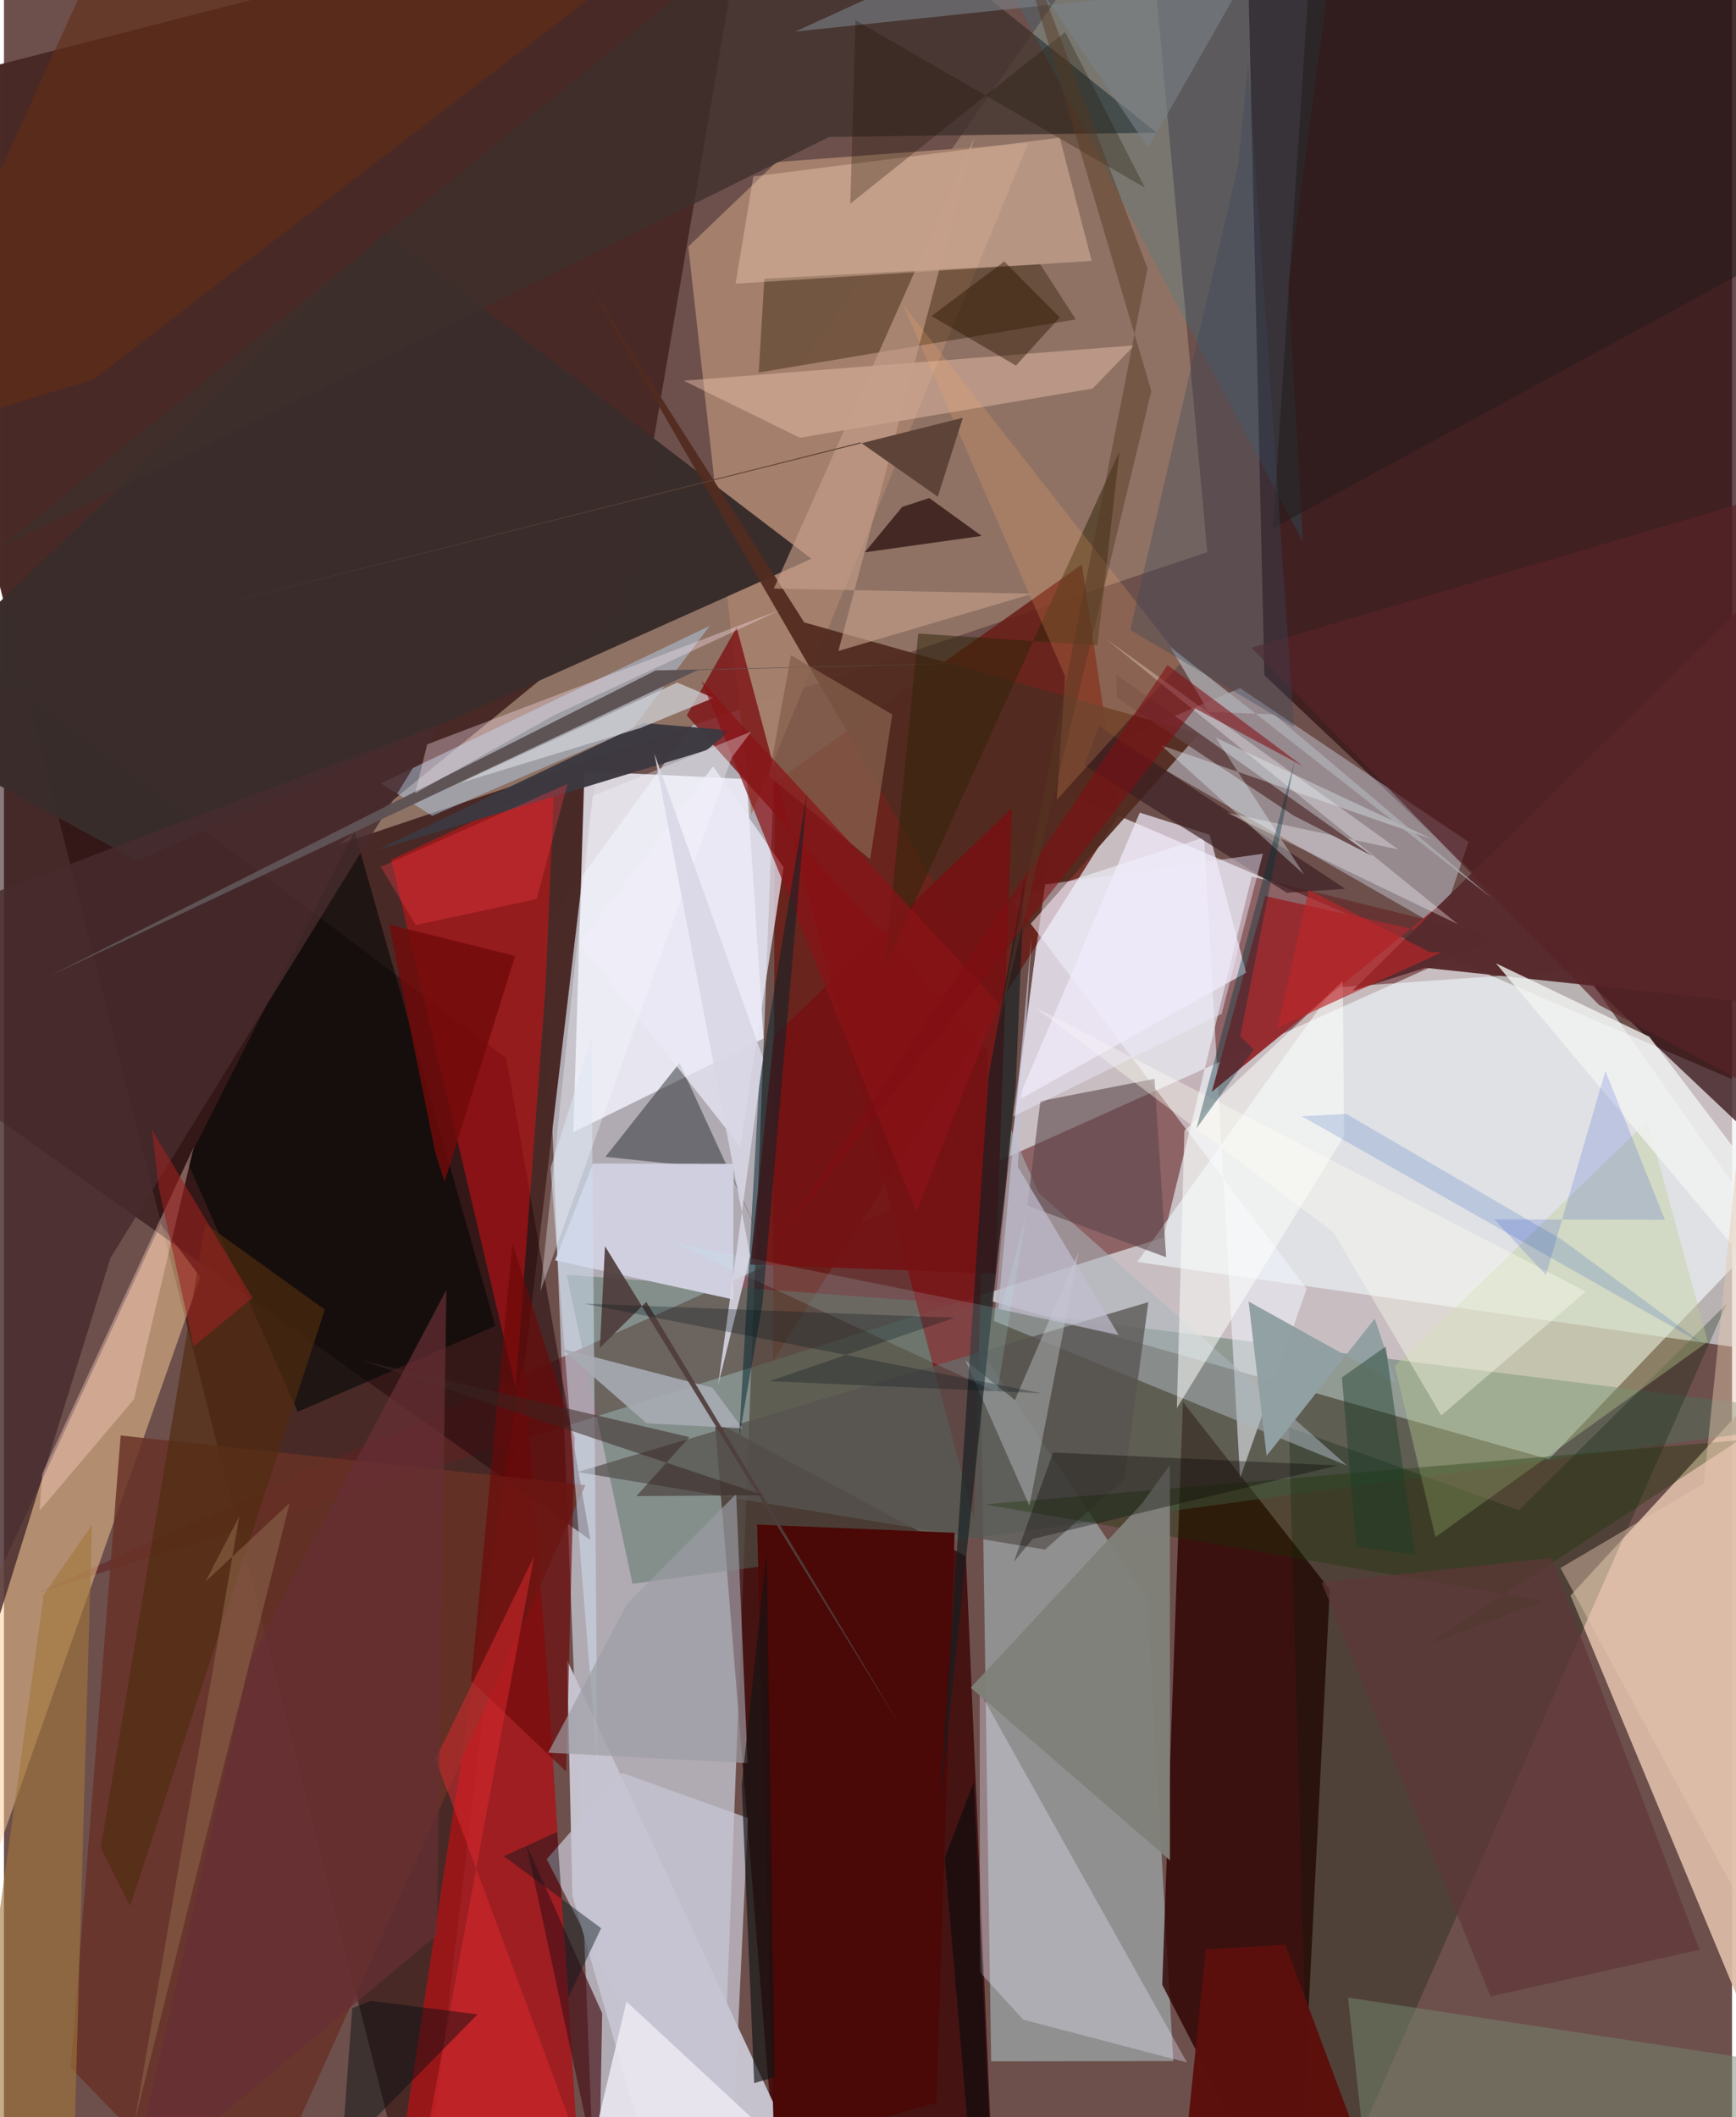 <svg xmlns="http://www.w3.org/2000/svg" width="228" height="278" viewBox="0 0 836 1024"><path fill="#6d504c" d="M0 0h836v1024H0z"/><path fill="#f2f1f6" fill-opacity=".686" d="M508.937 381.545l-31.049 247.81 269.48 76.475L898 548.566z"/><path fill="#dfeafc" fill-opacity=".588" d="M284.228 1025.915l-22.733-577.18 114.152-156.5L345.29 1086z"/><path fill="#4a2a27" fill-opacity=".996" d="M283.497 393.374L201.191 1086-62 46.535 361.233-62z"/><path fill="#331115" fill-opacity=".749" d="M609.783 326.58L600.78-62h233.111L898 599.142z"/><path fill="#380000" fill-opacity=".765" d="M343.93 687.537l29.432 363.418L479.76 1086l-14.394-333.293z"/><path fill="#dbbba7" fill-opacity=".929" d="M888.492 1086H898l-32.563-431.06-107.566 116.753z"/><path fill="#622023" fill-opacity=".573" d="M560.959 598.531l42.672-174.581 118.87 29.338L16.137 770.395z"/><path fill="#c3e5eb" fill-opacity=".427" d="M565.705 996.87l-12.701-223.518-80.591-120.425 5.166 344.06z"/><path fill="#8f7365" fill-opacity=".984" d="M305.668 291.037L161.973 408.443l420.182-141.395L552.123-62z"/><path fill="#2f0200" fill-opacity=".804" d="M570.357 678.091l71.041 90.726L625.355 1086l-65.01-126.048z"/><path fill="#681c16" fill-opacity=".855" d="M372.012 658.414l.968-280.087L521.472 272.98 539.4 394.05z"/><path fill="#f3f3fe" fill-opacity=".808" d="M280.819 372.985l78.474 3.855 8.165 125.46-92.026 45.305z"/><path fill="#f1fbfe" fill-opacity=".569" d="M898 660.217L763.79 469.181l-120.3 8.46-95.253 132.735z"/><path fill="#a91317" fill-opacity=".808" d="M185.25 1086h95.317l-17.263-270.199-12.17-159.93z"/><path fill="#a4806d" fill-opacity=".996" d="M495.552 69.272L373.706 78.39l-42.639 40.87 30.572 274.548z"/><path fill="#fccc95" fill-opacity=".494" d="M94.99 617.651L75.802 592.06-62 889.263v173.163z"/><path fill="#22080a" fill-opacity=".533" d="M-36.044 301.407L-62 499.238l345.683 245.56-40.669-233.02z"/><path fill="#e0edff" fill-opacity=".373" d="M597.992 332.807l110.52 74.38-14.013 41.385-156.895-90z"/><path fill="#4f6e5e" fill-opacity=".455" d="M898 685.81l-593.936 80.2-31.86-149.47 179.793 13.388z"/><path fill="#392d2b" fill-opacity=".992" d="M64.549 416.315L-61.207 347.75l245.485-234.997 206.365 157.5z"/><path fill="#ff0b13" fill-opacity=".412" d="M187.363 415.808l60.196 255.63 14.41-193.22 4.252-99.519z"/><path fill="#c7c4d0" fill-opacity=".98" d="M274.986 916.853L323.79 1086l70.768-21.026-122.122-262.03z"/><path fill="#683227" fill-opacity=".835" d="M281.295 718.335l-224.83-24.032-24.13 305.842L115.548 1086z"/><path fill="#f2f6ff" fill-opacity=".541" d="M487.806 434.996l92.798-29.959 17.403 309.852 32.207-91.575z"/><path fill="#001b06" fill-opacity=".275" d="M732.914 730.456l100.464-99.84L632.578 1086l-10.994-395.721z"/><path fill="#7c1114" fill-opacity=".792" d="M475.868 508.38l-6.578 226.334-114.824-431.232-24.137 42.521z"/><path fill="#522b1f" fill-opacity=".941" d="M387.133 301.026l190.987 53.878-102.734 115.934L280.12 132.9z"/><path fill="#3c302c" fill-opacity=".765" d="M-1.599 264.535l400.807-198.3 158.37-2.077L400.132-62z"/><path fill="#3f2912" fill-opacity=".471" d="M365.118 180.171l153.42-25.662-17.274-26.722-133.395 7.016z"/><path fill="#b2cee7" fill-opacity=".498" d="M207.186 394.582l96.495-41.739 37.8-50.163-159.133 76.204z"/><path fill="#962c30" fill-opacity=".988" d="M584.314 528.092l118.272-97.024-19.64 18.589-72.834-16.267z"/><path fill="#adb8c0" fill-opacity=".529" d="M478.951 638.93l170.882 69.964L500.628 577.04l-13.411-30.586z"/><path fill="#2e3135" fill-opacity=".514" d="M290.96 559.536l60.007 6.245 19.349 42.93-43.484-94.588z"/><path fill="#ffd9bf" fill-opacity=".345" d="M362.53 85.325l148.21-18.761 15.473 59.623-172.271 11.018z"/><path fill="#000706" fill-opacity=".58" d="M169.602 402.177l68.14 239.105-95.645 41.588L88.71 561.9z"/><path fill="#575451" fill-opacity=".757" d="M542.095 715.379l11.533-85.585-276.214 82.19 226.226 37.492z"/><path fill="#ebe8fd" fill-opacity=".333" d="M493.112 976.839l-20.947-22.955-.133-135.643L572.32 997.554z"/><path fill="#472b2d" fill-opacity=".82" d="M-62 453.441l273.015-103.252L51.533 608.445l-75.16 242.248z"/><path fill="#582a2e" fill-opacity=".973" d="M898 237.007l-245.681 242.18 35.35-11.089 179.554 19.14z"/><path fill="#d0cfe0" d="M285.01 562.762l67.932.148-.166 65.608-86.144-18.961z"/><path fill="#f3edfe" fill-opacity=".694" d="M549.481 393.048l-59.017 139.211 110.45-61.81-17.606-66.694z"/><path fill="#c6c5d2" fill-opacity=".737" d="M262.571 899.242l88.336 172.091 9.03-191.999-60.876-21.844z"/><path fill="#3d3941" fill-opacity=".976" d="M180.333 411.218l159.554-48.356 11.46-9.6-41.904-3.572z"/><path fill="#becc90" fill-opacity=".376" d="M794.97 542.344l29.334 106.55-131.809 94.546-19.64-82.583z"/><path fill="#f6cab3" fill-opacity=".412" d="M546.864 167.024L328.86 184.136l56.155 27.586 141.663-23.782z"/><path fill="#751112" fill-opacity=".89" d="M372.488 501.203l-11.401 110.404 118.631 4.41 7.88-225.069z"/><path fill="#5d474c" fill-opacity=".604" d="M501.402 532.566l55.2-10.766 5.63 86.293-67.188-24.98z"/><path fill="#6c0809" fill-opacity=".647" d="M276.118 695.243l-4.09 161.66-46.044-43.995 20.021-211.473z"/><path fill="#d1ddee" fill-opacity=".533" d="M279.852 764.76l7.233 88.46-2.858-351.128-19.777 62.855z"/><path fill="#ebe9f7" fill-opacity=".733" d="M377.147 419.49l-34.096-48.864-64.71 85.573 77.829 98.296z"/><path fill="#0f8ba6" fill-opacity=".176" d="M628.4 262.186L456.678-62l187.479 28.625-22.738 170.94z"/><path fill="#471017" fill-opacity=".663" d="M294.484 1086l-41.539-193.18 36.468 80.93-.955 51.598z"/><path fill="#250909" fill-opacity=".698" d="M472.99 259.207l-25.383-18.329-13.09 4.325-18.088 21.93z"/><path fill="#d3d5da" fill-opacity=".71" d="M325.705 330.13l17.542 7.43-35.506 14.612-87.153 26.53z"/><path fill="#5e5355" fill-opacity=".992" d="M315.294 324.276L21.457 472.34l314.138-148.246 190.069-4.773z"/><path fill="#183400" fill-opacity=".322" d="M688.6 795.48l150.668-98.856-364.904 30.992 270.92 46.703z"/><path fill="#fefffb" fill-opacity=".525" d="M648.302 549.483l-80.885 131.55 3.642-134.16 76.68-72.381z"/><path fill="#4a0806" d="M451.018 1017.102l-78.42 21.212-8.255-300.919 95.556 3.955z"/><path fill="#5b100d" fill-opacity=".992" d="M581.418 942.824L566.767 1086h107.301l-54.181-145.432z"/><path fill="#a0773b" fill-opacity=".6" d="M42.584 737.5L32.59 1086h-57.233l43.928-314.755z"/><path fill="#81807a" fill-opacity=".965" d="M550.526 727.21l13.51-18.58.044 191.138-96.376-83.51z"/><path fill="#3a1e23" fill-opacity=".675" d="M620.594 431.796l-97.883-61.677 6.98-18.886 119.17 78.641z"/><path fill="#ffd4ca" fill-opacity=".376" d="M17.252 730.675l45.641-53.897 28.91-121.91-73.279 157.824z"/><path fill="#622d15" fill-opacity=".612" d="M-62 215.34L63.81-62l233.293 50.617-253.96 194.981z"/><path fill="#fafafd" fill-opacity=".337" d="M703.416 447.047l-111.783-53.984 82.847 17.772-141.532-101.957z"/><path fill="#c6a08b" fill-opacity=".62" d="M469.343 66.712l-96.908 217.957 125.156 2.49-93.918 27.682z"/><path fill="#f2f3f2" fill-opacity=".788" d="M795.963 501.408L898 635.657l-8.761 29.891-167.425-199.612z"/><path fill="#e2e6ed" fill-opacity=".325" d="M489.062 677.18l30.84-71.68-23.784 122.797-31.049-70.44z"/><path fill="#86604d" fill-opacity=".757" d="M380.733 316.89l-10.627 58.53 48.948 40.215 10.7-70.081z"/><path fill="#91a0a2" fill-opacity=".992" d="M673.61 669.16l-10.453-31.41-52.321 66.391-8.71-74.648z"/><path fill="#231c19" fill-opacity=".525" d="M846.293 129.059L613.898 255.516 634.84-62h260.873z"/><path fill="#502b0f" fill-opacity=".675" d="M61.05 921.912l-14.216-28.146 50.55-301.95 57.84 41.617z"/><path fill="#a8abb3" fill-opacity=".894" d="M310.877 688.385l46.379 2.466-14.483-19.657-73.165-18.966z"/><path fill="#758872" fill-opacity=".494" d="M662.045 1075.089l157.62-19.463 77.798-51.884-247.249-37.602z"/><path fill="#634444" fill-opacity=".925" d="M538.035 326.24l123.973 87.752-38.21-19.569-85.317-56.851z"/><path fill="#eceaf3" fill-opacity=".851" d="M424.313 1082.322l-190.4-24.058 39.29 27.736 27.937-117.913z"/><path fill="#4f3e3d" fill-opacity=".929" d="M290.772 602.787l-2.476 49.06 22.466-22.207L434.726 836.5z"/><path fill="#141e21" fill-opacity=".655" d="M476.303 520.872l17.39-96.185-4.267 101.14-36.893 350.493z"/><path fill="#de2a30" fill-opacity=".494" d="M208.786 850.826l47.708-98.152-59.98 323.368 99.659 9.958z"/><path fill="#2f2409" fill-opacity=".514" d="M442.295 306.416l86.7 5.716 10.616-93.737-113.45 249.57z"/><path fill="#9c9da4" fill-opacity=".678" d="M359.746 852.777l-96.47-5.1 38.195-71.98 52.744-53.09z"/><path fill="#fdab68" fill-opacity=".204" d="M513.396 327.18l-78.548-180.026 135.308 172.628-60.817 67.018z"/><path fill="#e4c7af" fill-opacity=".455" d="M898 1027.123l-39.046-669.001-36.603 359.386-69.347 40.854z"/><path fill="#603738" fill-opacity=".682" d="M637.462 765.464L748.5 753.538l71.781 189.485-101.09 22.612z"/><path fill="#c2bfd0" fill-opacity=".698" d="M539.278 645.695l-48.824-81.372 6.618-110.994-16.018 179.718z"/><path fill="#eafeff" fill-opacity=".337" d="M628.996 423.005l-69.266-62.592 131.26 45.485-104.687-49.054z"/><path fill="#362622" fill-opacity=".518" d="M331.601 695.075l-158.89-37.156 194.767 65.268-61.51.423z"/><path fill="#111314" fill-opacity=".651" d="M368.922 750.836l3.884 253.765-9.865 2.931-6.03-144.262z"/><path fill="#8a1317" fill-opacity=".71" d="M360.533 354.654l-23.015-25.23 103.97 256.713 39.611-100.843z"/><path fill="#fffff2" fill-opacity=".38" d="M765.252 624.657l-69.944 59.952-52.028-88.57-144.938-109.091z"/><path fill="#040000" fill-opacity=".329" d="M497.613 744.34l-9.102 11.128 19.047-52.945 137.468 6.28z"/><path fill="#896348" fill-opacity=".584" d="M138.215 726.955l-74.974 299.121 50.642-292.751-16.464 31.748z"/><path fill="#5d4338" d="M451.756 240.223l12.14-38.162-391.689 98.311 342.127-86.4z"/><path fill="#bbf4f9" fill-opacity=".157" d="M494.358 588.162l-11.876 44.93-157.996-31.954 156.03 72.35z"/><path fill="#000d10" fill-opacity=".431" d="M168.493 971.281l8.652-3.525 51.996 6.508-65.804 66.828z"/><path fill="#01242b" fill-opacity=".498" d="M365.435 522.157l23.113-138.91-21.634 247.55-11.256 64.355z"/><path fill="#f7f9ff" fill-opacity=".325" d="M361.558 353.822l-9.44 12.459-92.61 258.336 25.424-239.71z"/><path fill="#662f35" fill-opacity=".714" d="M214.04 623.869l-4.645 312.004-149.056 124.76 58.767-257.535z"/><path fill="#9b2320" fill-opacity=".592" d="M91.788 651.185l28.48-23.518L71.52 546.3l3.566 29.168z"/><path fill="#ede9fa" fill-opacity=".463" d="M488.209 540.005l100.887-49.619 19.944-77.48-105.35 14.91z"/><path fill="#f83b44" fill-opacity=".337" d="M257.687 434.816l-58.47 12.632-16.913-28.181 90.312-40.12z"/><path fill="#582327" fill-opacity=".678" d="M874.503 233.425l-270.966 79.844 168.05 172.73L898 553.64z"/><path fill="#013038" fill-opacity=".38" d="M624.596 367.157l-26.537 134.07 6.587 6.363-27.78 38.196z"/><path fill="#7b8289" fill-opacity=".596" d="M598.471-7.382l-215.696 22.66 101.176-46.16 69.61 102.371z"/><path fill="#bc2529" fill-opacity=".647" d="M695.468 460.609l-5.842-.115-58.416-30.048-15.173 66.678z"/><path fill="#1f1200" fill-opacity=".282" d="M409.45 98.485l103.923-82.958 38.618 75.27-140.028-81.02z"/><path fill="#0d1a1e" fill-opacity=".455" d="M267.59 886.092l-25.7 11.688 47 34.83-15.816 33.507z"/><path fill="#aeadb3" fill-opacity=".784" d="M582.816 344.254l-18.609-31.368L720.168 434.67l-105.736-89.1z"/><path fill="#710a0b" fill-opacity=".812" d="M213.146 571.592l34.15-109.204-60.928-15.2 22.371 110.506z"/><path fill="#d9d7e5" fill-opacity=".871" d="M345.512 669.79l21.73-157.929-52.595-147.375 46.367 242.84z"/><path fill="#1435d7" fill-opacity=".161" d="M745.96 616.672l28.775-98.692 28.788 71.987-82.48-.183z"/><path fill="#001017" fill-opacity=".275" d="M502.01 673.87l-221.533-43.36 179.339 6.833-89.547 30.688z"/><path fill="#810e13" fill-opacity=".561" d="M576.286 342.642L376.02 598.006l186.862-276.33 65.384 48.781z"/><path fill="#2a1400" fill-opacity=".435" d="M510.754 153.535l-26.835-27.075-35.176 26.396 40.846 23.964z"/><path fill="#1a3c29" fill-opacity=".435" d="M647.257 666.228l21.184-14.967 14.172 100.656-28.433-3.855z"/><path fill="#3b4858" fill-opacity=".353" d="M601.928 30.405l22.22 321.249-79.31-46.98 52.336-225.288z"/><path fill="#563923" fill-opacity=".467" d="M480.689-62l74.392 251.152-74.352 308.445 72.48-367.755z"/><path fill="#050c0e" fill-opacity=".569" d="M455.12 898.567l13.867 161.088L479.405 1086l-10.238-224.033z"/><path fill="#ffe9f8" fill-opacity=".341" d="M204.737 360.032l171.061-65.144-109.694 51.059-67.185 37.766z"/><path fill="#0e4abb" fill-opacity=".169" d="M753.492 599.47l-104.115-60.686-21.527 1.087 195.308 110.932z"/></svg>